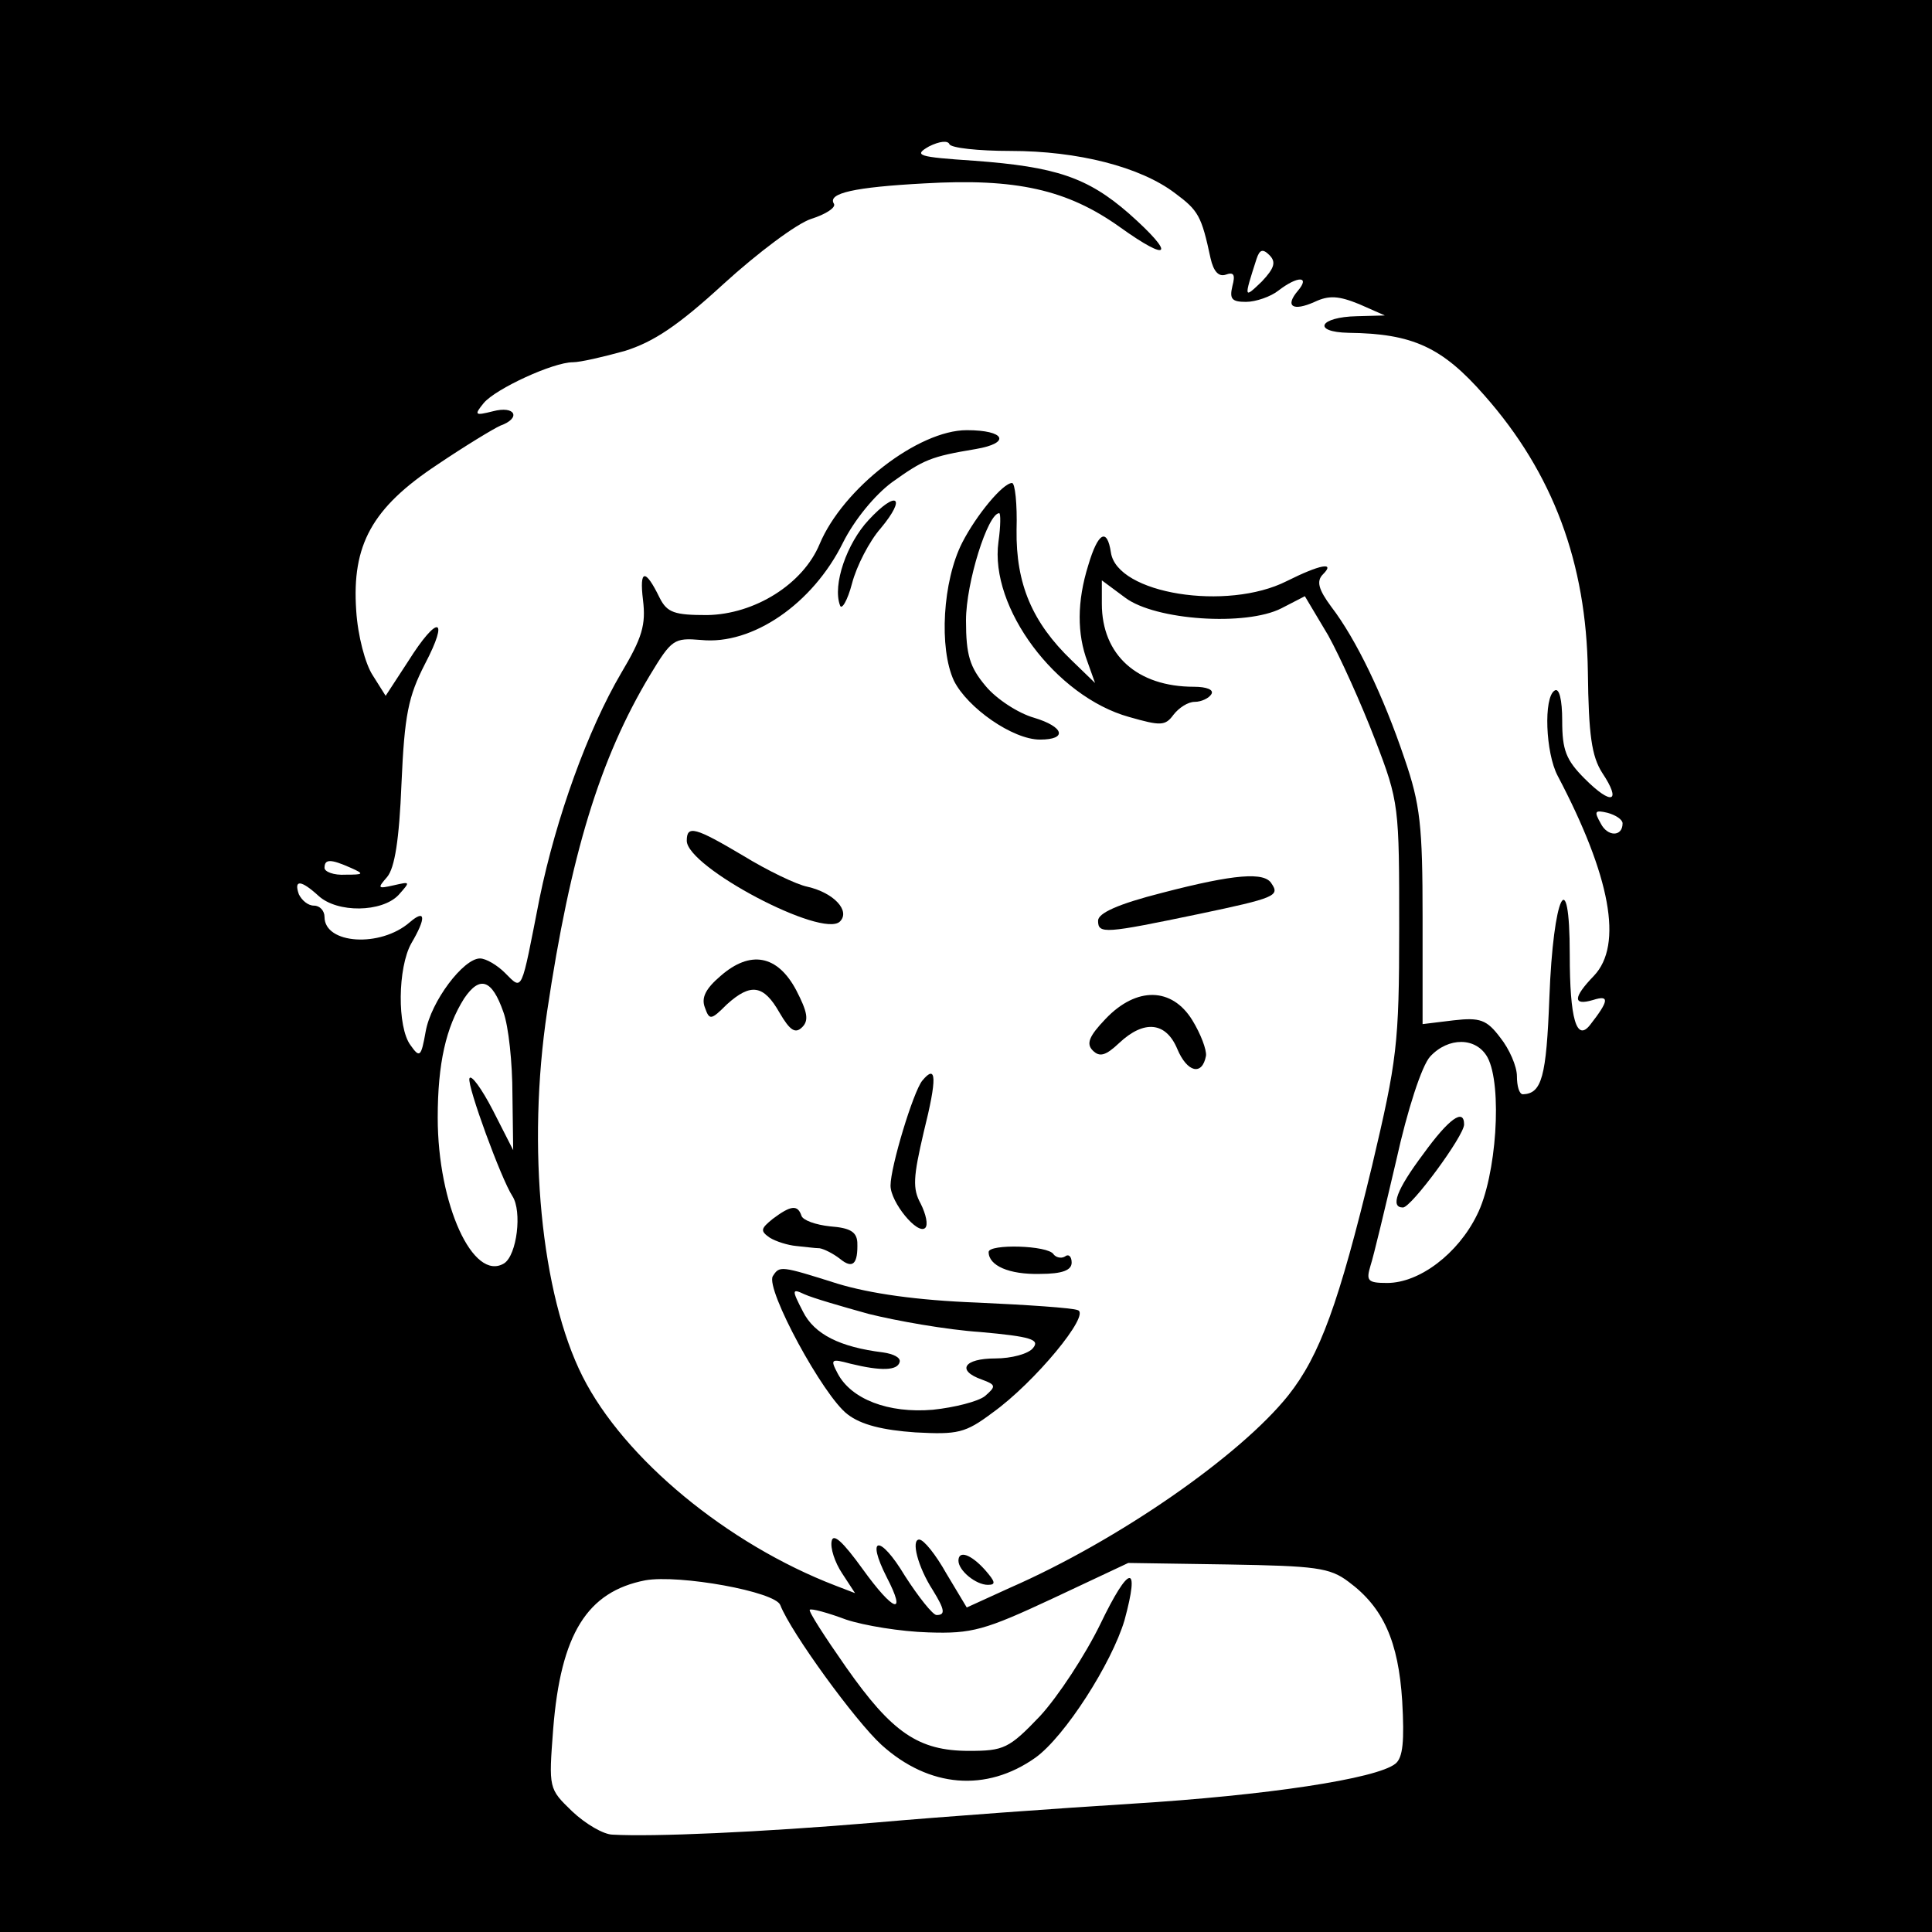 <?xml version="1.0" standalone="no"?>
<!DOCTYPE svg PUBLIC "-//W3C//DTD SVG 20010904//EN"
 "http://www.w3.org/TR/2001/REC-SVG-20010904/DTD/svg10.dtd">
<svg version="1.0" xmlns="http://www.w3.org/2000/svg"
 width="256pt" height="256pt" viewBox="0 0 256 256"
 preserveAspectRatio="xMidYMid meet">
<g transform="translate(0,256) scale(0.1,-0.1)"
fill="#000000" stroke="none">
<path d="M0 1280 l0 -1280 1280 0 1280 0 0 1280 0 1280 -1280 0 -1280 0 0
-1280z m1339 1080 c89 0 172 -21 218 -56 31 -23 35 -30 47 -86 4 -18 11 -25
20 -22 11 4 13 0 9 -15 -4 -17 -1 -21 18 -21 13 0 33 7 43 15 26 20 42 19 26
0 -18 -21 -7 -28 22 -15 19 9 32 8 59 -3 l34 -15 -37 -1 c-50 -1 -60 -21 -11
-22 85 -1 124 -19 180 -83 91 -103 135 -222 137 -366 1 -84 5 -112 19 -134 26
-39 13 -44 -23 -8 -25 25 -30 38 -30 77 0 28 -4 44 -10 40 -15 -9 -12 -83 4
-113 70 -133 87 -224 48 -265 -28 -29 -28 -40 -1 -32 22 7 21 -1 -4 -33 -18
-23 -27 8 -27 93 0 124 -22 79 -27 -57 -4 -105 -10 -127 -35 -128 -5 0 -8 11
-8 24 0 13 -10 36 -22 51 -18 24 -27 27 -62 23 l-41 -5 0 141 c0 122 -3 150
-24 211 -28 83 -64 158 -97 201 -17 23 -20 34 -11 43 17 17 -4 13 -48 -9 -79
-40 -225 -17 -233 38 -5 33 -17 27 -30 -17 -15 -48 -15 -91 -1 -128 l10 -28
-31 30 c-52 50 -74 101 -73 173 1 34 -2 62 -6 62 -12 0 -47 -42 -66 -79 -26
-51 -31 -140 -11 -183 18 -36 78 -78 114 -78 37 0 32 17 -8 29 -21 6 -50 25
-64 42 -21 25 -26 41 -26 87 0 50 29 142 44 142 2 0 2 -17 -1 -38 -12 -87 76
-205 173 -232 42 -12 48 -12 59 3 7 9 19 17 28 17 9 0 19 5 22 10 4 6 -6 10
-23 10 -75 0 -122 42 -122 110 l0 31 31 -23 c40 -30 160 -38 207 -14 l31 16
31 -52 c16 -29 44 -91 62 -138 32 -83 32 -88 32 -250 0 -154 -3 -175 -36 -315
-44 -182 -69 -251 -111 -304 -64 -80 -225 -192 -369 -255 l-57 -26 -27 45
c-14 25 -30 45 -36 45 -11 0 -2 -36 18 -67 16 -26 17 -33 5 -33 -5 0 -24 24
-42 52 -33 55 -52 53 -24 -2 27 -52 9 -46 -32 11 -26 36 -39 48 -41 37 -2 -9
4 -28 14 -43 l17 -26 -26 10 c-143 55 -280 168 -335 277 -55 109 -74 304 -47
484 31 208 70 335 136 445 29 48 32 50 68 47 68 -7 148 48 188 129 15 30 42
63 65 80 42 30 51 34 111 44 47 8 39 25 -12 25 -64 0 -164 -77 -195 -151 -22
-53 -86 -93 -149 -94 -43 0 -53 3 -63 23 -19 39 -27 38 -22 -3 4 -33 -1 -50
-29 -97 -44 -75 -86 -191 -108 -298 -25 -127 -22 -123 -46 -99 -10 10 -25 19
-33 19 -22 0 -65 -57 -72 -97 -6 -34 -8 -35 -20 -18 -18 24 -17 103 1 135 20
34 19 46 -2 28 -39 -34 -113 -29 -113 7 0 8 -6 15 -14 15 -8 0 -16 7 -20 15
-7 20 3 19 26 -2 25 -23 84 -22 106 1 16 18 16 18 -6 13 -22 -5 -22 -4 -9 11
10 12 16 49 19 124 4 91 9 115 31 158 33 63 17 66 -22 4 l-30 -46 -17 27 c-10
15 -20 53 -22 86 -6 87 21 136 107 193 37 25 75 48 84 52 28 10 20 27 -10 19
-24 -6 -25 -5 -12 11 16 19 92 54 118 54 10 0 40 7 69 15 38 12 70 33 131 89
45 41 97 80 116 86 19 6 33 15 30 20 -9 14 27 22 120 27 121 7 189 -8 259 -58
67 -48 74 -37 12 18 -55 48 -97 62 -205 70 -75 5 -81 7 -60 19 14 7 25 8 27 3
2 -5 38 -9 81 -9z m333 -173 c-24 -23 -24 -23 -7 30 4 12 8 14 17 5 9 -9 7
-17 -10 -35z m478 -718 c0 -18 -20 -18 -29 0 -9 16 -8 18 9 14 11 -3 20 -9 20
-14z m-1685 -59 c18 -8 17 -9 -7 -9 -16 -1 -28 4 -28 9 0 12 8 12 35 0z m202
-191 c7 -19 12 -68 12 -109 l1 -74 -27 53 c-15 29 -29 48 -31 42 -3 -10 42
-133 57 -156 13 -20 6 -78 -11 -89 -41 -25 -88 78 -88 193 0 72 11 120 35 158
21 31 37 25 52 -18z m1304 -60 c20 -37 12 -158 -14 -209 -25 -51 -76 -90 -119
-90 -26 0 -28 3 -22 23 4 12 19 75 34 139 15 68 34 126 45 138 24 26 61 26 76
-1z m-184 -695 c46 -34 66 -79 71 -158 3 -53 1 -75 -9 -83 -25 -20 -171 -42
-349 -53 -96 -6 -249 -17 -340 -25 -154 -13 -295 -19 -348 -16 -12 0 -36 14
-54 31 -31 30 -31 30 -25 109 10 126 45 182 122 197 45 8 173 -15 179 -33 14
-36 99 -153 134 -185 63 -57 139 -63 204 -17 39 28 101 125 118 182 21 77 6
74 -32 -5 -20 -41 -56 -96 -80 -122 -41 -43 -48 -46 -94 -46 -67 0 -102 24
-163 111 -28 40 -50 74 -48 76 2 2 24 -4 48 -13 24 -8 73 -16 109 -17 58 -2
75 3 165 45 l100 47 132 -2 c116 -2 135 -4 160 -23z"/>
<path d="M1151 1871 c-29 -31 -48 -86 -38 -113 2 -7 10 6 16 29 6 23 23 56 38
73 35 42 21 51 -16 11z"/>
<path d="M910 1446 c0 -35 180 -130 203 -107 14 14 -8 38 -43 46 -15 3 -54 22
-85 41 -64 38 -75 41 -75 20z"/>
<path d="M1540 1377 c-59 -15 -85 -27 -85 -37 0 -18 9 -17 134 9 100 21 107
24 96 40 -9 16 -49 13 -145 -12z"/>
<path d="M955 1267 c-20 -17 -26 -29 -21 -42 6 -17 8 -17 29 4 32 29 49 26 70
-11 14 -24 21 -28 30 -19 9 9 7 20 -8 49 -25 47 -61 53 -100 19z"/>
<path d="M1465 1210 c-22 -23 -26 -33 -17 -42 9 -9 17 -7 35 10 33 31 62 28
77 -8 13 -31 33 -36 38 -9 1 8 -7 29 -18 47 -27 44 -74 45 -115 2z"/>
<path d="M1222 1128 c-12 -15 -42 -114 -42 -139 0 -22 36 -66 46 -56 4 4 1 18
-6 32 -11 20 -10 35 4 95 18 72 17 91 -2 68z"/>
<path d="M1024 945 c-16 -13 -17 -16 -4 -25 8 -5 24 -10 35 -11 11 -1 25 -3
31 -3 6 -1 18 -7 27 -14 17 -14 24 -7 23 22 -1 14 -10 19 -36 21 -19 2 -36 8
-38 14 -5 15 -14 14 -38 -4z"/>
<path d="M1310 901 c0 -18 27 -30 68 -29 30 0 42 5 42 15 0 8 -4 12 -9 8 -5
-3 -12 -1 -15 3 -7 12 -86 14 -86 3z"/>
<path d="M1024 869 c-10 -17 67 -159 99 -183 18 -14 47 -21 90 -24 56 -3 66
-1 102 26 56 40 131 131 113 136 -7 3 -67 7 -133 10 -80 3 -142 12 -185 25
-76 24 -77 24 -86 10z m127 -50 c36 -9 103 -21 148 -24 67 -6 79 -10 70 -21
-6 -8 -29 -14 -50 -14 -42 0 -52 -16 -18 -28 19 -7 19 -9 4 -22 -9 -7 -40 -15
-69 -18 -59 -5 -108 14 -126 48 -10 19 -9 20 17 13 41 -10 62 -9 65 2 2 6 -8
11 -22 13 -57 7 -91 24 -106 54 -15 29 -15 31 2 23 11 -5 49 -16 85 -26z"/>
<path d="M1270 492 c0 -13 23 -32 39 -32 11 0 10 4 -4 20 -19 21 -35 26 -35
12z"/>
<path d="M1886 1031 c-36 -48 -44 -71 -27 -71 11 0 81 95 81 110 0 22 -20 8
-54 -39z"/>
</g>
</svg>
